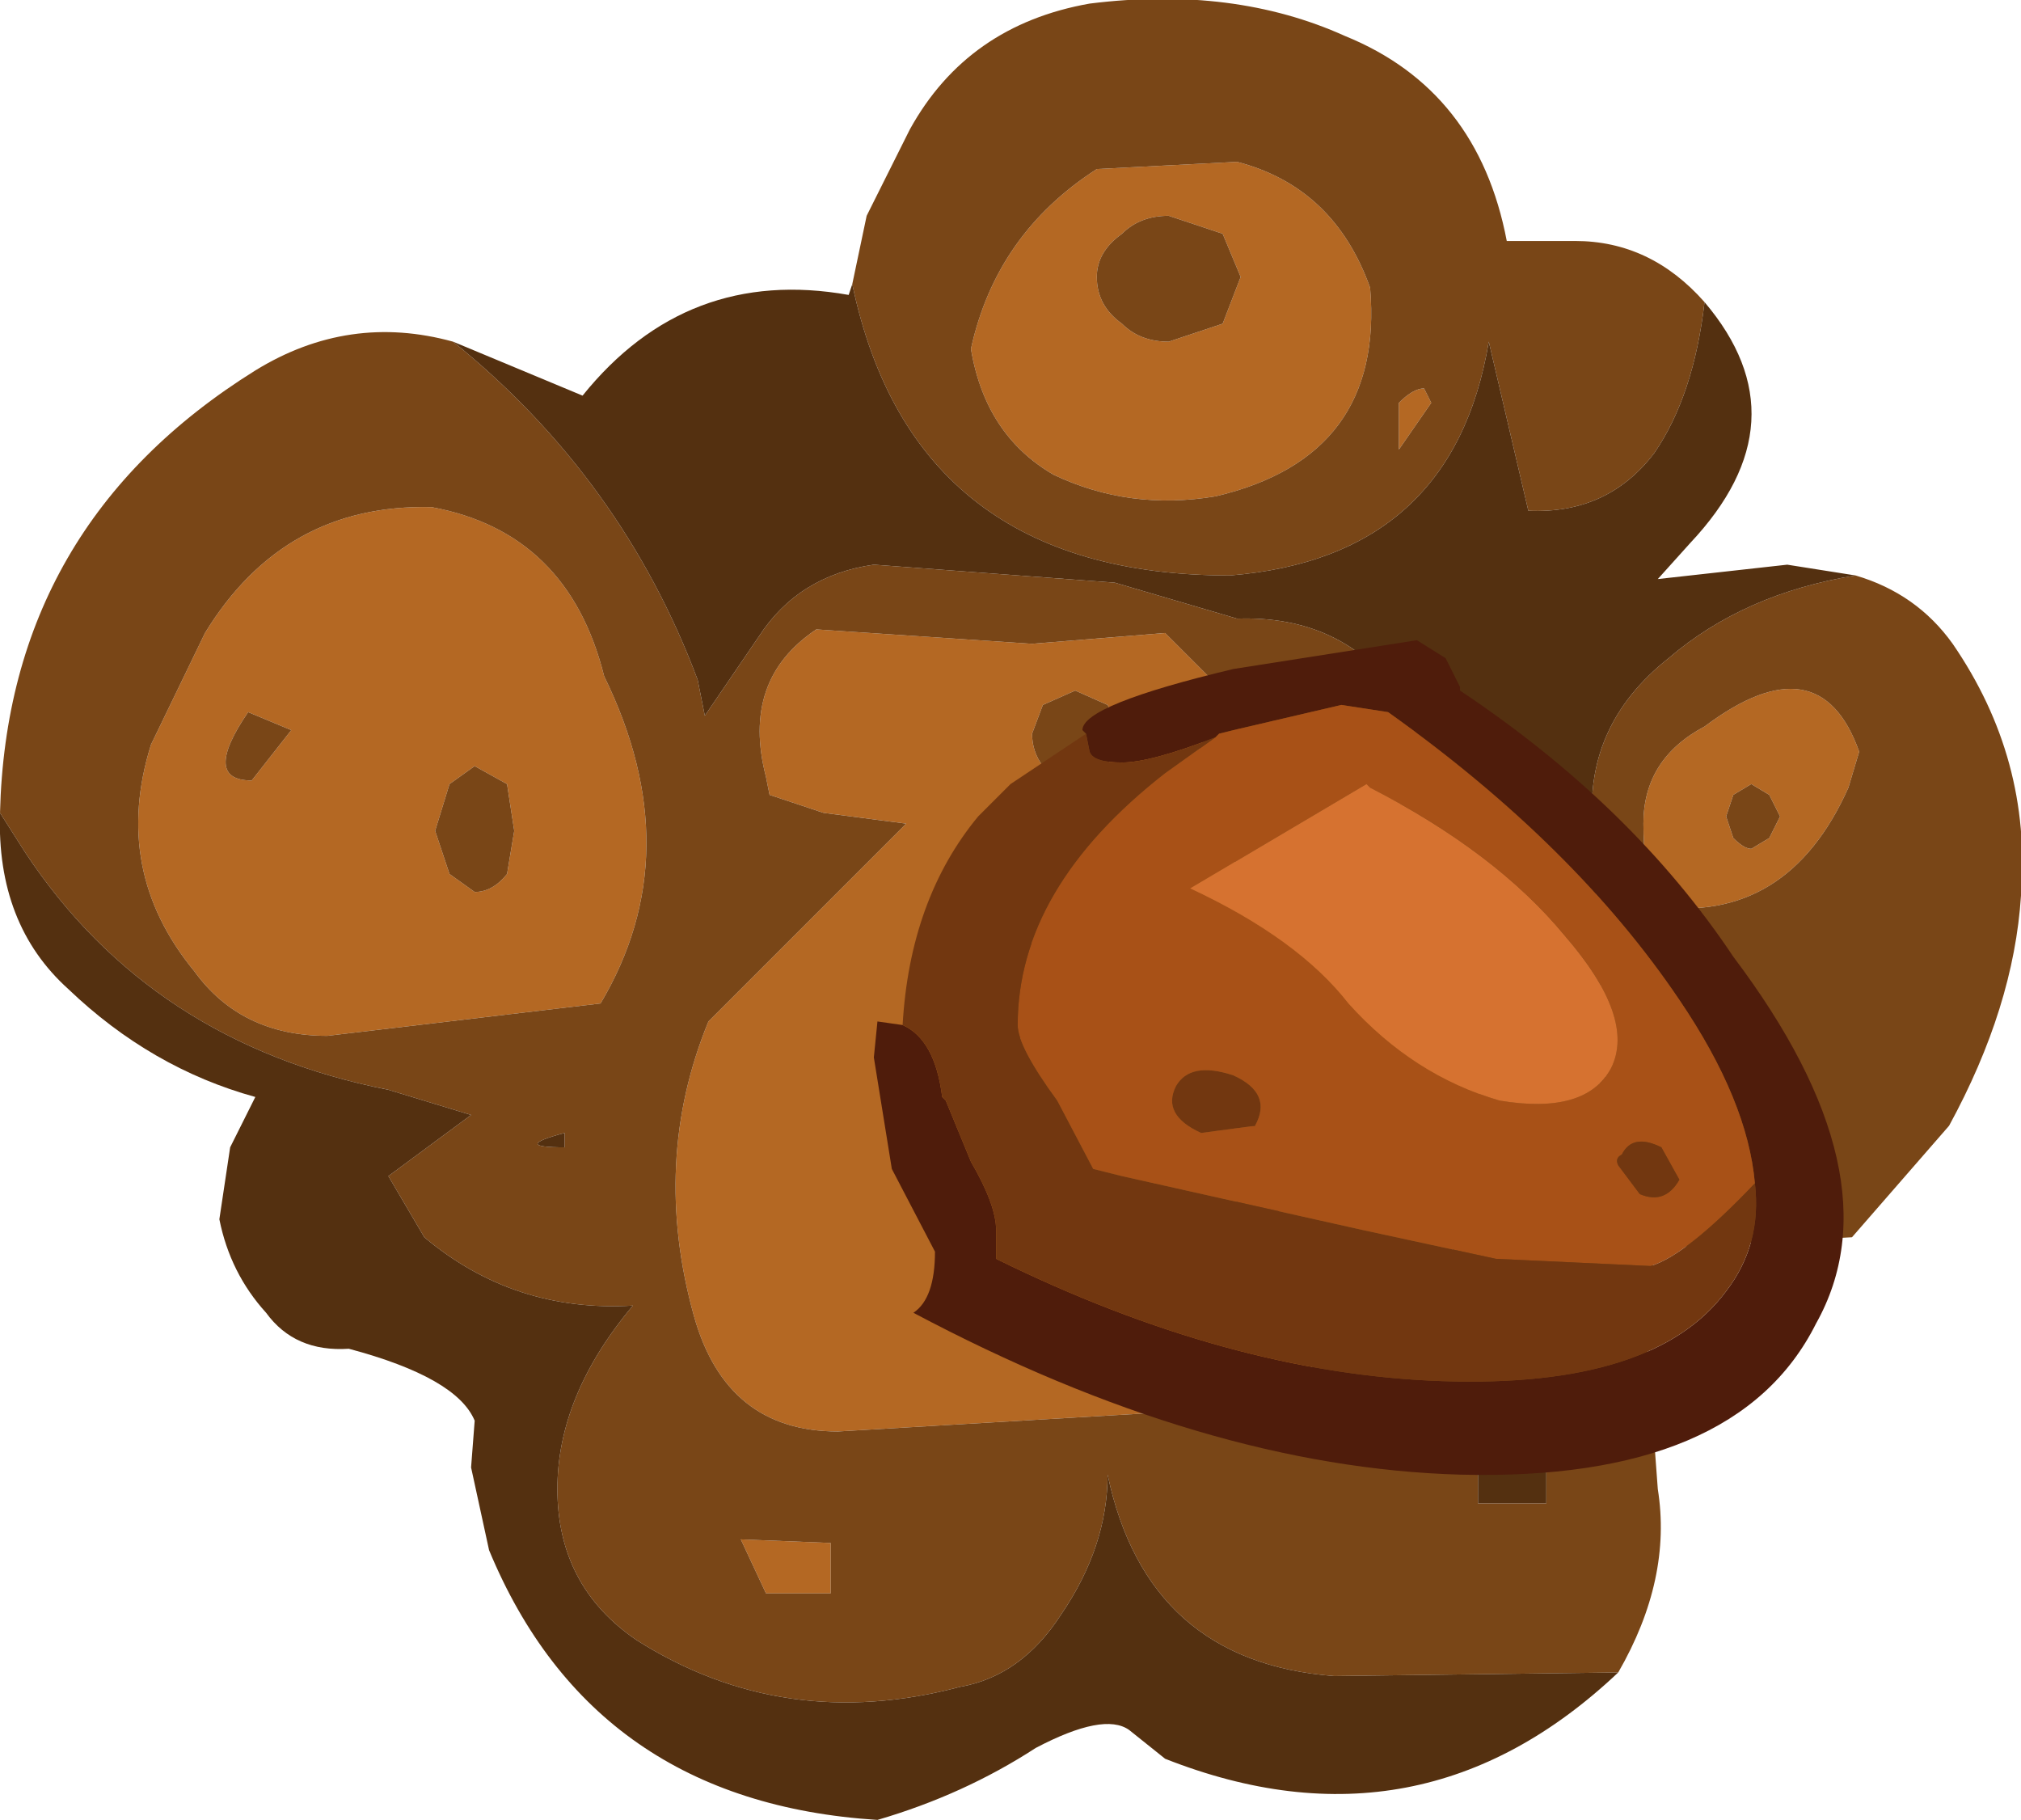 <?xml version="1.0" encoding="UTF-8" standalone="no"?>
<svg xmlns:ffdec="https://www.free-decompiler.com/flash" xmlns:xlink="http://www.w3.org/1999/xlink" ffdec:objectType="shape" height="25.3px" width="28.1px" xmlns="http://www.w3.org/2000/svg">
  <g transform="matrix(1.0, 0.0, 0.0, 1.0, 14.05, 12.4)">
    <path d="M5.4 -6.8 Q5.6 -7.0 5.75 -7.0 L5.85 -6.8 5.4 -6.15 5.4 -6.8 M2.2 -7.65 L2.95 -7.9 3.2 -8.55 2.95 -9.15 2.2 -9.4 Q1.8 -9.4 1.55 -9.15 1.2 -8.9 1.2 -8.55 1.2 -8.15 1.55 -7.9 1.8 -7.65 2.2 -7.65 M0.3 -3.45 L2.15 -3.6 2.8 -2.95 2.9 -2.55 1.95 -0.6 2.8 -0.5 4.5 -0.05 Q6.75 1.05 6.5 3.7 L6.35 4.8 3.95 6.8 3.55 7.15 -2.4 7.5 Q-3.95 7.5 -4.4 5.9 -5.0 3.75 -4.2 1.8 L-1.45 -0.95 -2.6 -1.1 -3.35 -1.35 -3.4 -1.6 Q-3.75 -2.95 -2.7 -3.65 L0.3 -3.45 M3.15 -10.15 Q4.5 -9.8 5.0 -8.4 5.2 -6.05 2.85 -5.5 1.65 -5.3 0.6 -5.8 -0.35 -6.35 -0.55 -7.55 -0.2 -9.15 1.2 -10.05 L3.15 -10.15 M0.9 -2.8 L0.45 -2.6 0.3 -2.2 Q0.3 -1.95 0.45 -1.75 L0.9 -1.55 1.35 -1.75 1.55 -2.2 1.35 -2.6 0.9 -2.8 M9.95 -1.05 L10.05 -0.75 Q10.2 -0.6 10.3 -0.6 L10.55 -0.75 10.7 -1.05 10.55 -1.35 10.3 -1.5 10.05 -1.35 9.95 -1.05 M-11.95 -2.05 L-11.2 -3.6 Q-10.1 -5.4 -8.05 -5.35 -6.15 -5.0 -5.65 -3.0 -4.45 -0.55 -5.7 1.55 L-9.5 2.0 Q-10.7 2.0 -11.35 1.1 -12.5 -0.3 -11.95 -2.05 M8.8 -0.95 Q8.8 -1.85 9.65 -2.3 11.25 -3.5 11.8 -1.95 L11.65 -1.45 Q10.8 0.45 8.95 0.2 8.8 -0.35 8.8 -0.95 M-10.55 -1.55 L-10.0 -2.25 -10.6 -2.5 Q-11.25 -1.55 -10.55 -1.55 M-7.8 -1.5 L-8.0 -0.85 -7.8 -0.25 -7.45 0.0 Q-7.2 0.0 -7.0 -0.25 L-6.9 -0.85 -7.0 -1.5 -7.45 -1.75 -7.8 -1.5 M0.55 0.75 L0.55 0.65 Q-0.3 0.8 -0.55 1.5 L-0.65 1.95 -0.3 2.5 0.55 1.6 0.55 1.05 0.55 0.75 M-3.75 9.0 L-2.5 9.05 -2.5 9.75 -3.4 9.75 -3.75 9.0 M3.1 4.5 L3.7 4.5 4.1 3.8 3.35 3.2 3.1 4.5" fill="#b46823" fill-rule="evenodd" stroke="none"/>
    <path d="M-2.2 -8.45 L-2.0 -9.4 -1.4 -10.6 Q-0.6 -12.05 1.1 -12.35 3.1 -12.6 4.65 -11.9 6.5 -11.15 6.9 -9.05 L7.85 -9.05 Q8.9 -9.05 9.65 -8.2 9.5 -6.9 8.95 -6.1 8.3 -5.25 7.2 -5.3 L6.65 -7.65 Q6.15 -4.65 3.05 -4.4 -1.35 -4.4 -2.2 -8.45 M11.75 -4.4 Q12.6 -4.15 13.1 -3.45 14.2 -1.85 14.05 0.05 13.95 1.6 13.05 3.25 L11.7 4.8 9.0 4.95 8.8 5.6 9.0 8.3 Q9.2 9.55 8.45 10.85 L4.5 10.9 Q1.9 10.7 1.35 8.1 1.35 9.1 0.7 10.05 0.15 10.9 -0.7 11.05 -3.15 11.7 -5.2 10.4 -6.3 9.65 -6.3 8.3 -6.3 7.0 -5.25 5.75 -6.9 5.85 -8.15 4.8 L-8.65 3.95 -7.5 3.1 -8.65 2.75 Q-11.95 2.1 -13.7 -0.55 L-14.05 -1.1 Q-13.95 -5.1 -10.5 -7.25 -9.2 -8.05 -7.75 -7.65 -5.4 -5.75 -4.35 -2.95 L-4.25 -2.45 -3.5 -3.55 Q-2.95 -4.4 -1.9 -4.55 L1.45 -4.3 3.15 -3.8 Q4.6 -3.85 5.4 -2.75 5.85 -2.1 5.45 -1.5 5.25 -0.8 6.25 -0.2 L7.2 0.8 8.1 2.45 8.3 2.95 8.1 -0.85 Q7.95 -2.3 9.15 -3.25 10.2 -4.15 11.75 -4.4 M5.4 -6.8 L5.4 -6.15 5.85 -6.8 5.75 -7.0 Q5.6 -7.0 5.4 -6.8 M2.2 -7.65 Q1.8 -7.65 1.55 -7.9 1.2 -8.15 1.2 -8.55 1.2 -8.9 1.55 -9.15 1.8 -9.4 2.2 -9.4 L2.95 -9.15 3.2 -8.55 2.95 -7.9 2.2 -7.65 M3.15 -10.15 L1.2 -10.05 Q-0.2 -9.15 -0.55 -7.55 -0.35 -6.35 0.6 -5.8 1.65 -5.3 2.85 -5.5 5.2 -6.05 5.0 -8.4 4.5 -9.8 3.15 -10.15 M0.3 -3.45 L-2.7 -3.65 Q-3.75 -2.95 -3.4 -1.6 L-3.35 -1.35 -2.6 -1.1 -1.45 -0.95 -4.2 1.8 Q-5.0 3.75 -4.4 5.9 -3.95 7.5 -2.4 7.5 L3.55 7.15 3.95 6.8 6.35 4.8 6.5 3.7 Q6.75 1.05 4.5 -0.05 L2.8 -0.5 1.95 -0.6 2.9 -2.55 2.8 -2.95 2.15 -3.6 0.3 -3.45 M0.9 -2.8 L1.35 -2.6 1.55 -2.2 1.35 -1.75 0.9 -1.55 0.45 -1.75 Q0.3 -1.95 0.3 -2.2 L0.45 -2.6 0.9 -2.8 M9.95 -1.05 L10.05 -1.35 10.3 -1.5 10.55 -1.35 10.7 -1.05 10.55 -0.75 10.3 -0.6 Q10.2 -0.6 10.05 -0.75 L9.95 -1.05 M8.8 -0.95 Q8.8 -0.35 8.95 0.2 10.8 0.45 11.65 -1.45 L11.8 -1.95 Q11.25 -3.5 9.65 -2.3 8.8 -1.85 8.8 -0.95 M-11.95 -2.05 Q-12.5 -0.3 -11.35 1.1 -10.7 2.0 -9.5 2.0 L-5.7 1.55 Q-4.45 -0.55 -5.65 -3.0 -6.15 -5.0 -8.05 -5.35 -10.1 -5.4 -11.2 -3.6 L-11.95 -2.05 M-10.55 -1.55 Q-11.25 -1.55 -10.6 -2.5 L-10.0 -2.25 -10.55 -1.55 M0.55 0.75 L0.55 1.05 0.55 1.6 -0.3 2.5 -0.65 1.95 -0.55 1.5 Q-0.3 0.8 0.55 0.65 L0.55 0.75 M-7.8 -1.5 L-7.45 -1.75 -7.0 -1.5 -6.9 -0.85 -7.0 -0.25 Q-7.2 0.0 -7.45 0.0 L-7.8 -0.25 -8.0 -0.85 -7.8 -1.5 M-6.2 3.35 Q-6.95 3.55 -6.2 3.55 L-6.2 3.35 M-3.75 9.0 L-3.4 9.75 -2.5 9.75 -2.5 9.05 -3.75 9.0 M3.1 4.5 L3.35 3.2 4.1 3.8 3.7 4.5 3.1 4.5 M7.45 8.5 L7.45 6.9 6.5 6.9 6.5 8.5 7.45 8.5" fill="#794617" fill-rule="evenodd" stroke="none"/>
    <path d="M9.65 -8.2 Q11.05 -6.55 9.45 -4.85 L9.0 -4.35 10.8 -4.55 11.75 -4.4 Q10.2 -4.15 9.15 -3.25 7.95 -2.3 8.1 -0.85 L8.3 2.95 8.1 2.45 7.2 0.8 6.25 -0.2 Q5.25 -0.8 5.45 -1.5 5.85 -2.1 5.4 -2.75 4.6 -3.85 3.15 -3.8 L1.45 -4.3 -1.9 -4.55 Q-2.95 -4.4 -3.5 -3.55 L-4.25 -2.45 -4.35 -2.95 Q-5.4 -5.75 -7.75 -7.65 L-5.95 -6.9 Q-4.5 -8.7 -2.25 -8.3 L-2.2 -8.45 Q-1.35 -4.4 3.05 -4.4 6.15 -4.65 6.65 -7.65 L7.2 -5.3 Q8.3 -5.25 8.95 -6.1 9.5 -6.9 9.65 -8.2 M8.45 10.85 Q5.7 13.45 2.15 12.05 L1.65 11.65 Q1.3 11.4 0.35 11.9 -0.65 12.55 -1.85 12.9 -5.8 12.65 -7.25 9.15 L-7.5 8.0 -7.45 7.35 Q-7.7 6.75 -9.2 6.35 -9.95 6.4 -10.35 5.85 -10.85 5.3 -11.0 4.55 L-10.85 3.55 -10.5 2.85 Q-11.95 2.45 -13.1 1.35 -14.1 0.45 -14.05 -1.1 L-13.7 -0.55 Q-11.95 2.1 -8.65 2.75 L-7.5 3.1 -8.65 3.95 -8.15 4.8 Q-6.9 5.85 -5.25 5.75 -6.3 7.0 -6.3 8.3 -6.3 9.65 -5.2 10.4 -3.15 11.7 -0.7 11.05 0.15 10.9 0.7 10.05 1.35 9.1 1.35 8.1 1.9 10.7 4.5 10.9 L8.45 10.85 M-6.2 3.35 L-6.2 3.55 Q-6.95 3.55 -6.2 3.35 M7.45 8.5 L6.5 8.5 6.5 6.9 7.45 6.9 7.45 8.5" fill="#543010" fill-rule="evenodd" stroke="none"/>
    <path d="M2.85 -2.15 Q1.95 -1.8 1.55 -1.8 1.15 -1.8 1.1 -1.95 L1.05 -2.2 1.0 -2.25 Q1.0 -2.6 3.1 -3.1 L5.65 -3.5 6.05 -3.25 6.25 -2.85 6.25 -2.8 Q8.65 -1.2 10.05 0.9 12.35 3.95 11.2 6.0 10.1 8.2 6.25 8.1 2.7 8.0 -1.35 5.85 -1.05 5.65 -1.05 5.0 L-1.65 3.85 -1.9 2.3 -1.85 1.8 -1.5 1.85 Q-1.05 2.05 -0.95 2.85 L-0.9 2.9 -0.55 3.75 Q-0.2 4.35 -0.2 4.7 L-0.2 5.1 Q3.05 6.7 6.0 6.8 8.95 6.9 9.95 5.55 10.45 4.9 10.35 4.05 10.25 2.9 9.3 1.5 7.85 -0.65 5.25 -2.5 L4.6 -2.6 3.1 -2.25 2.9 -2.2 2.85 -2.15" fill="#4f1c0b" fill-rule="evenodd" stroke="none"/>
    <path d="M10.35 4.05 Q9.4 5.05 8.9 5.2 L6.75 5.1 4.9 4.7 1.55 3.95 1.15 3.85 0.65 2.9 Q0.1 2.15 0.1 1.85 0.1 -0.05 2.15 -1.65 L2.85 -2.15 2.9 -2.2 3.1 -2.25 4.6 -2.6 5.25 -2.5 Q7.85 -0.65 9.3 1.5 10.25 2.9 10.35 4.05 M5.0 -1.45 L4.95 -1.5 2.5 -0.05 Q4.0 0.65 4.7 1.55 5.6 2.55 6.8 2.9 8.0 3.1 8.35 2.45 8.7 1.75 7.7 0.6 6.75 -0.55 5.0 -1.45 M3.1 2.55 Q2.5 2.35 2.3 2.7 2.1 3.1 2.65 3.35 L3.4 3.25 Q3.65 2.8 3.1 2.55 M9.05 3.55 Q8.65 3.35 8.5 3.65 8.4 3.7 8.45 3.8 L8.75 4.2 Q9.1 4.35 9.3 4.0 L9.05 3.55" fill="#a85117" fill-rule="evenodd" stroke="none"/>
    <path d="M5.0 -1.45 Q6.75 -0.55 7.7 0.6 8.7 1.75 8.35 2.45 8.0 3.1 6.8 2.9 5.6 2.55 4.7 1.55 4.0 0.65 2.5 -0.05 L4.95 -1.5 5.0 -1.45" fill="#d67230" fill-rule="evenodd" stroke="none"/>
    <path d="M1.05 -2.2 L1.1 -1.95 Q1.15 -1.8 1.55 -1.8 1.95 -1.8 2.85 -2.15 L2.15 -1.65 Q0.1 -0.05 0.1 1.85 0.1 2.15 0.65 2.9 L1.15 3.85 1.55 3.95 4.9 4.7 6.75 5.1 8.9 5.2 Q9.4 5.05 10.35 4.05 10.45 4.9 9.95 5.55 8.95 6.9 6.0 6.8 3.05 6.7 -0.2 5.1 L-0.2 4.7 Q-0.2 4.35 -0.55 3.75 L-0.9 2.9 -0.95 2.85 Q-1.05 2.05 -1.5 1.85 -1.4 0.1 -0.45 -1.05 L0.0 -1.5 1.05 -2.2 M9.05 3.55 L9.3 4.0 Q9.1 4.35 8.75 4.2 L8.45 3.8 Q8.4 3.7 8.5 3.65 8.65 3.35 9.05 3.55 M3.1 2.55 Q3.65 2.8 3.4 3.25 L2.65 3.35 Q2.1 3.1 2.3 2.7 2.5 2.35 3.1 2.55" fill="#723710" fill-rule="evenodd" stroke="none"/>
  </g>
</svg>
